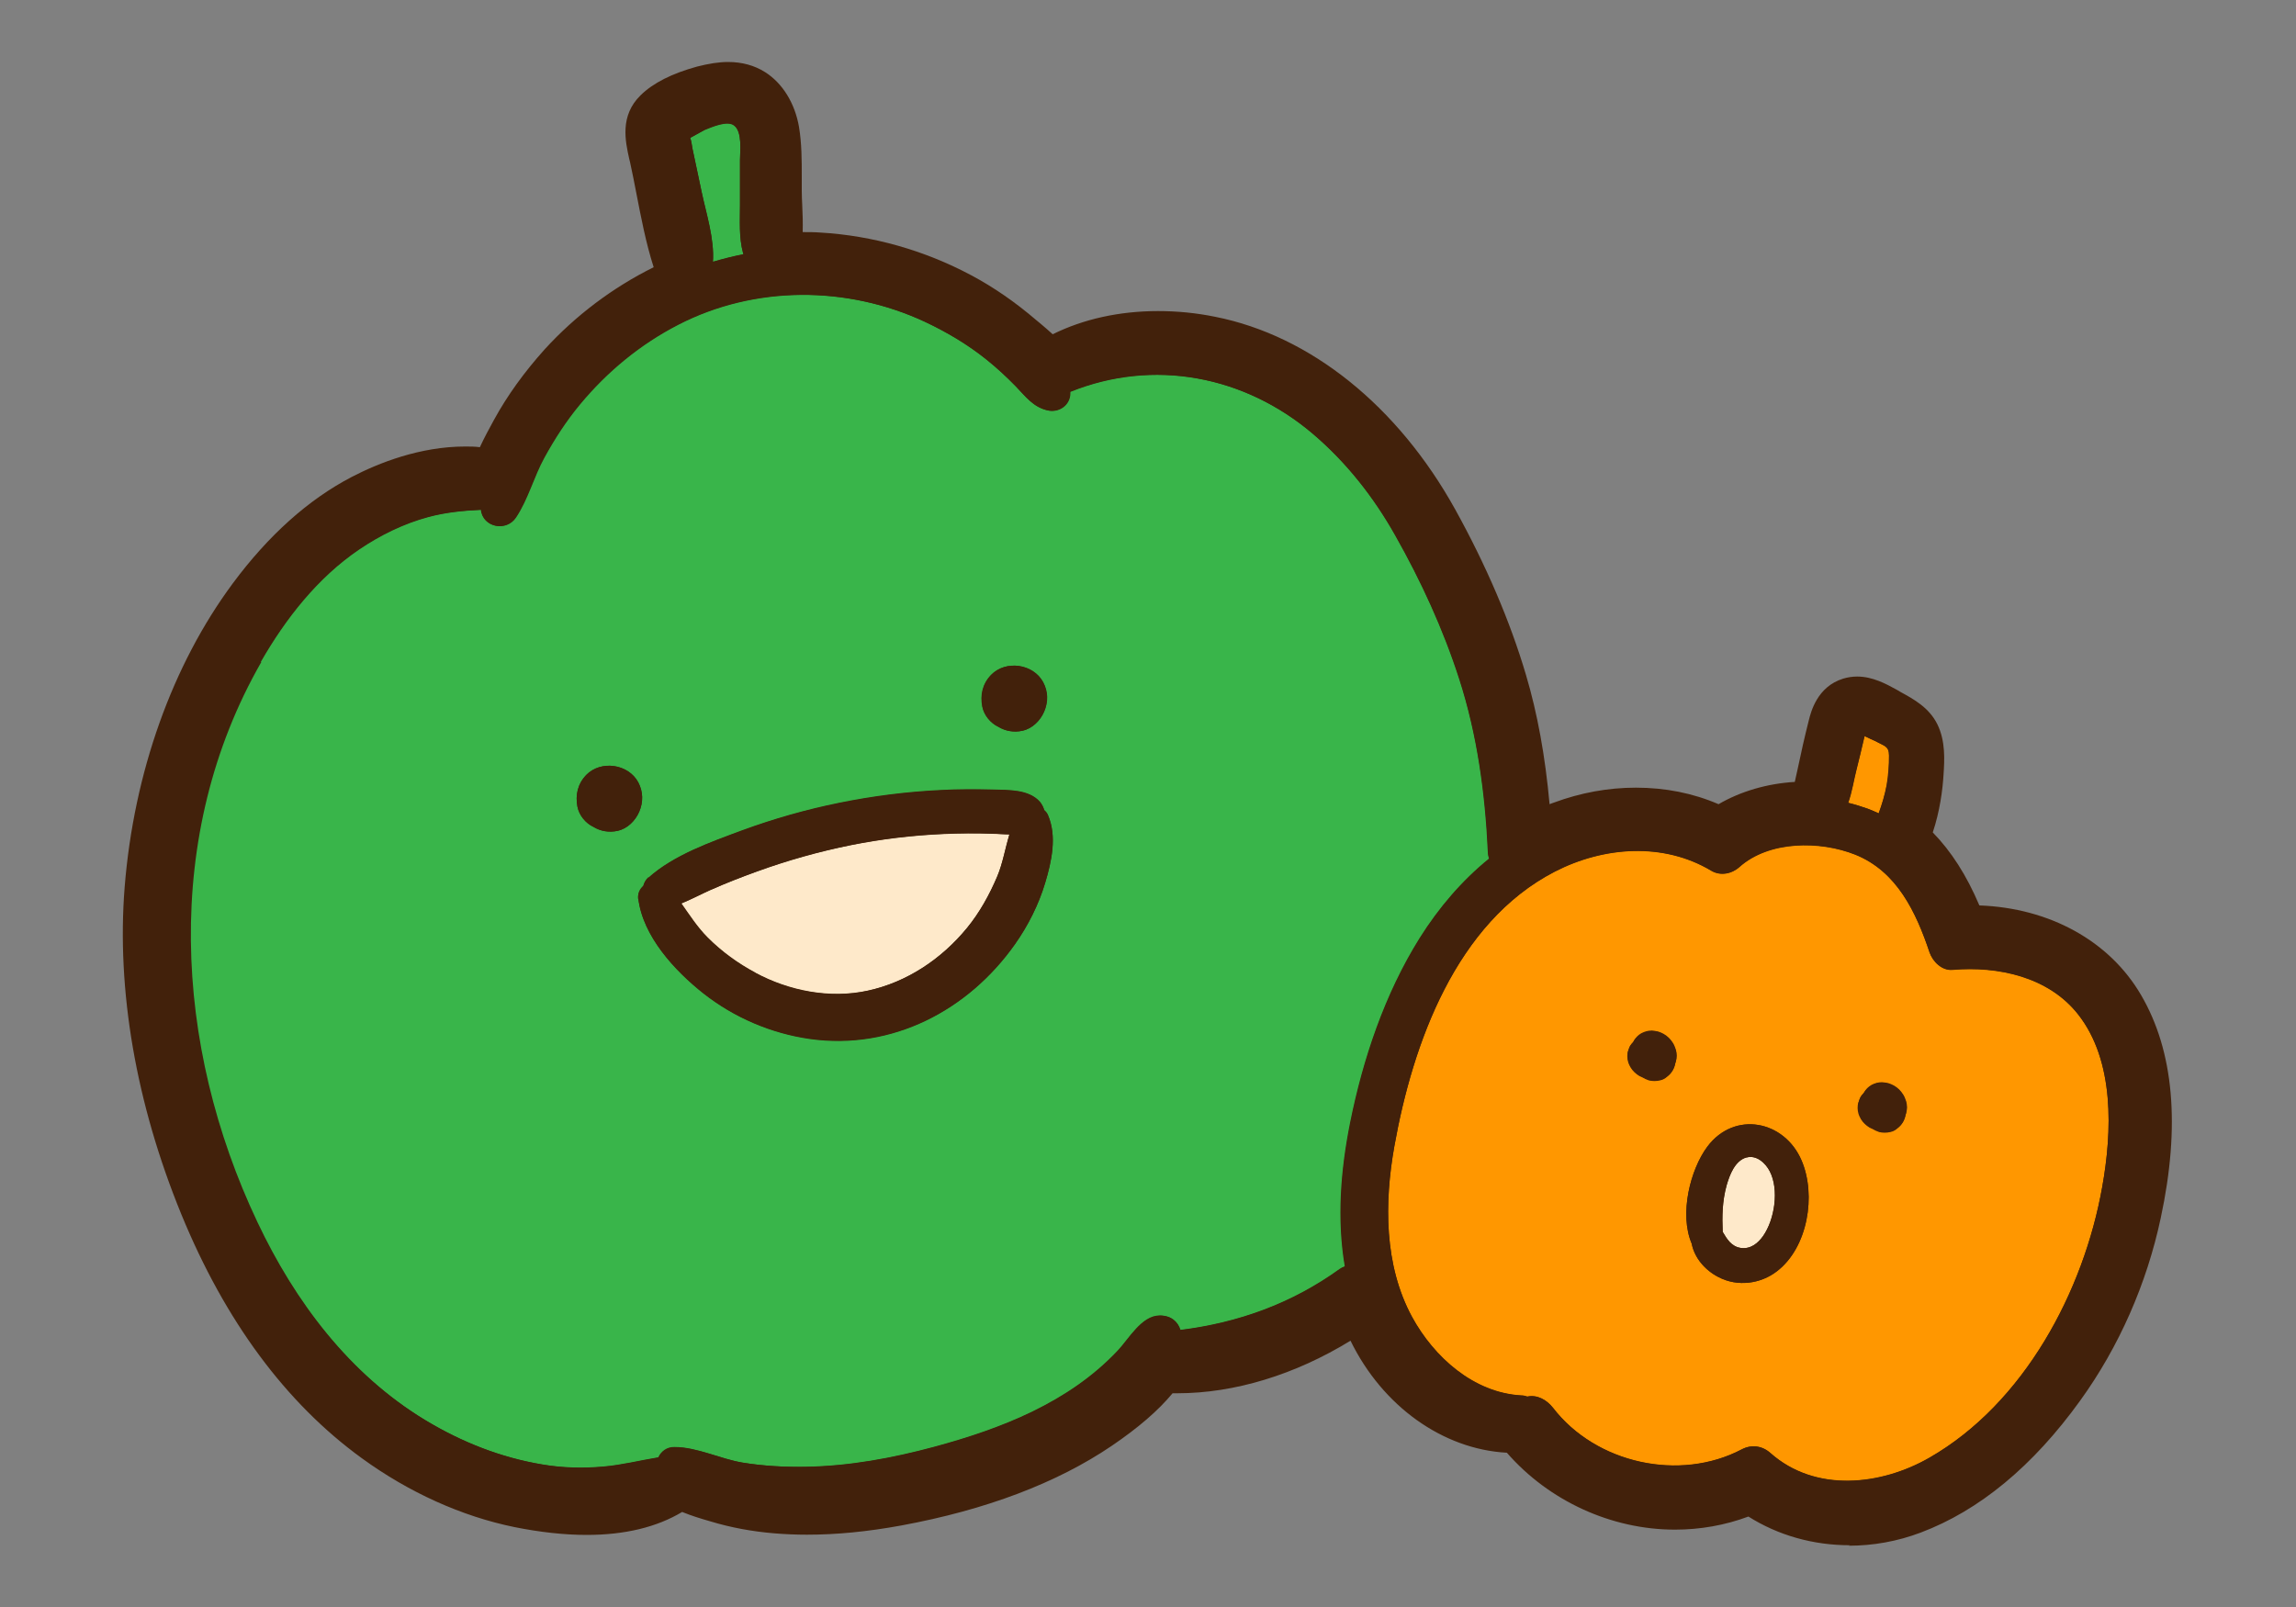 <?xml version="1.0" encoding="UTF-8"?><svg id="_レイヤー_1" xmlns="http://www.w3.org/2000/svg" viewBox="0 0 100 70"><rect x="0" y="0" width="100" height="70" fill="#808080" stroke="none"/><defs><style>.cls-1{fill:#fee9ca;}.cls-2{fill:#39b54a;}.cls-3{fill:#ff9700;}.cls-4{fill:#42210b;}</style></defs><path class="cls-4" d="M25.29,64.66c-.62,0-1.22-.05-1.79-.14-1.84-.31-3.64-.99-5.36-2.03-3.13-1.89-5.69-4.91-7.61-8.95-4.01-8.48-3.94-17.85.19-25.07,1.29-2.26,2.81-3.98,4.5-5.13,1.04-.71,2.14-1.22,3.25-1.52.88-.24,1.77-.31,2.45-.34.01,0,.02,0,.04,0,.37,0,.69.28.73.66.05.02.09.03.12.03.04,0,.05-.02.06-.03.26-.4.45-.86.65-1.35.16-.39.33-.8.54-1.19.5-.91,1.05-1.74,1.64-2.45,1.27-1.53,2.79-2.76,4.5-3.64,1.76-.91,3.76-1.39,5.8-1.39,1.93,0,3.86.43,5.61,1.24,1.06.5,2.02,1.08,2.84,1.74.46.37.91.78,1.33,1.22l.21.22c.32.35.52.56.81.62,0-.02.08-.05.08-.07,0-.31.18-.59.46-.7,1.3-.53,2.66-.79,4.05-.79,2.6,0,5.19.98,7.27,2.75,1.47,1.25,2.74,2.81,3.76,4.64,1.24,2.21,2.17,4.29,2.84,6.38.72,2.25,1.14,4.78,1.28,7.73,0,.04,0,.07.02.11.09.29,0,.6-.24.78-1.08.87-2.04,1.97-2.86,3.28-1.34,2.13-2.32,4.75-2.93,7.8-.46,2.27-.53,4.23-.23,5.98.06.36-.15.71-.5.82-2.12,1.52-4.57,2.46-7.31,2.8-.03,0-.06,0-.09,0-.32,0-.6-.21-.7-.51-.03-.08-.04-.12-.19-.12-.25,0-.65.5-.91.82-.14.18-.28.35-.42.5-2.4,2.54-5.7,3.67-8.31,4.37-2.14.58-4.03.87-5.77.9h-.27c-.92,0-1.8-.06-2.6-.19-.45-.07-.89-.21-1.31-.33-.55-.17-1.07-.33-1.54-.33-.1.22-.35.4-.59.44-.27.04-.54.1-.81.15-.52.1-1.06.21-1.62.25-.35.03-.71.05-1.07.05ZM28.53,39.12c.22,1.54,1.69,2.9,2.56,3.58,1.24.98,2.72,1.61,4.28,1.83.37.05.74.08,1.11.08,2.77,0,5.36-1.42,7.11-3.91.53-.76.95-1.6,1.2-2.45.25-.82.46-1.76.15-2.46-.11-.1-.16-.18-.19-.32-.25-.31-.82-.33-1.33-.34h-.23c-.29-.01-.58-.02-.86-.02-.44,0-.87.01-1.31.03-1.44.07-2.91.25-4.35.54-1.39.28-2.76.67-4.09,1.16l-.19.07c-1.28.47-2.73,1-3.67,1.85-.03.13-.1.25-.2.35ZM26.52,34.09c-.11,0-.31.02-.46.18-.18.19-.25.44-.19.73.03.14.15.29.29.35.17.1.29.13.41.13.05,0,.11,0,.17-.02.17-.04.34-.2.42-.4.07-.16.12-.4-.01-.65-.11-.2-.35-.33-.63-.33ZM44.16,29.73c-.11,0-.31.02-.46.18-.18.19-.25.44-.19.73.03.14.15.29.29.35.17.1.29.13.41.13.05,0,.11,0,.17-.02.17-.04.34-.2.42-.4.07-.16.12-.4-.01-.65-.11-.2-.35-.33-.63-.33Z"/><path class="cls-4" d="M31.05,12.14c-.16,0-.33-.06-.46-.16-.19-.15-.29-.38-.27-.62.04-.65-.14-1.4-.31-2.13-.06-.24-.12-.48-.16-.71l-.4-1.89c-.01-.06-.02-.12-.03-.19,0-.05-.01-.11-.03-.16-.11-.34.02-.74.33-.91l.33-.18c.19-.11.36-.2.39-.21.37-.15.81-.33,1.24-.33.29,0,.54.08.74.23.61.46.58,1.32.56,1.89v.2s0,1.96,0,1.96v.41c-.01.54-.02,1.04.1,1.48.07.2.06.43-.05.62s-.28.32-.49.36c-.43.08-.85.19-1.26.31-.07.02-.14.03-.21.03Z"/><path class="cls-4" d="M81.83,36.17c-.11,0-.21-.02-.31-.07-.14-.06-.28-.12-.42-.18-.25-.09-.51-.17-.77-.24-.2-.05-.38-.18-.47-.37-.1-.18-.12-.4-.05-.6.1-.27.16-.58.23-.88.04-.18.07-.34.11-.5.08-.32.16-.64.23-.96l.1-.44c.05-.22.21-.43.41-.52.11-.05.24-.08.36-.08.1,0,.2.02.28.06.1.05.46.22.49.23l.18.09c.3.14.8.39.81,1.17,0,.5-.03.98-.12,1.42-.08.42-.19.84-.38,1.35-.07.19-.22.35-.41.43-.09.04-.19.06-.28.06Z"/><path class="cls-4" d="M80.45,65.24c-1.47,0-2.79-.48-3.82-1.39-.08-.07-.17-.11-.25-.11-.06,0-.11.02-.17.05-.98.51-2.11.78-3.27.78-2.33,0-4.53-1.05-5.88-2.8-.11-.14-.24-.23-.34-.23-.05.01-.11.02-.17.02-.09,0-.18-.01-.25-.04-2.2-.13-4.2-1.55-5.43-3.81-1.13-2.07-1.41-4.73-.85-7.92.78-4.36,2.69-10.07,7.37-12.49,1.25-.64,2.6-.98,3.93-.98s2.54.33,3.59.97c.04.02.07.03.11.03.08,0,.18-.04.25-.11.82-.73,2-1.13,3.34-1.13.84,0,1.72.16,2.46.46,2.12.84,3.04,2.86,3.67,4.71.05.15.19.26.24.26.27-.02.55-.04.83-.04,2.27,0,4.15.8,5.29,2.25,1.43,1.82,1.83,4.54,1.2,8.1-.75,4.19-3.21,9.62-7.88,12.3-1.24.71-2.64,1.1-3.96,1.1ZM76.21,49.71c-.49,0-.93.24-1.26.68-.63.84-1.01,2.51-.59,3.5.02.05.04.1.05.15.07.37.37.73.79.94.22.11.46.17.71.17.38,0,.75-.13,1.05-.36,1.08-.84,1.34-2.78.84-3.95-.29-.69-.91-1.14-1.58-1.14ZM71.91,45.65s-.04.01-.07.02c-.03.06-.12.17-.17.22l-.05.1s.04.12.04.12c.03.04.07.09.12.12.04.01.1.04.13.06.05.03.1.05.17.07.02-.01.07-.05.09-.06.04-.03.06-.06.07-.12,0-.04.02-.08.03-.12v-.11c0-.07-.02-.1-.02-.1-.02-.02-.04-.06-.06-.08-.11-.08-.15-.1-.18-.11,0,0-.06,0-.1,0Z"/><path class="cls-4" d="M36.45,44.03c-1.33,0-2.67-.35-3.9-1.01-.85-.46-1.61-1.02-2.25-1.66-.4-.41-.72-.85-1.02-1.29l-.2-.29c-.13-.18-.17-.41-.11-.63.06-.22.22-.39.43-.48.25-.1.49-.22.74-.34.19-.09.37-.18.56-.26.59-.26,1.25-.52,2.01-.8,1.36-.49,2.77-.89,4.2-1.18,1.36-.27,2.77-.45,4.18-.51.42-.02.84-.03,1.27-.03.3,0,.61,0,.91.01h.32c.14.02.27.03.4.03.23,0,.45.11.58.3.14.19.18.43.11.65-.06.21-.12.43-.17.65-.1.41-.21.84-.38,1.25-.4.94-.88,1.76-1.43,2.43-1.26,1.53-2.95,2.59-4.74,2.98-.48.11-.99.16-1.5.16h0Z"/><path class="cls-4" d="M75.93,55.1c-.07,0-.14,0-.22-.02-.76-.11-1.09-.67-1.32-1.04-.06-.1-.1-.23-.11-.35-.03-.66-.04-1.44.2-2.26.1-.36.41-1.46,1.38-1.73.12-.03.24-.05.36-.05.72,0,1.24.53,1.49,1.02.57,1.12.27,2.7-.35,3.58-.38.54-.9.84-1.45.84Z"/><path class="cls-4" d="M80.57,67.31c-1.6,0-3.12-.43-4.42-1.25-1.02.38-2.1.57-3.2.57-2.77,0-5.49-1.25-7.32-3.35-2.79-.15-5.42-2.03-6.81-4.88-2.41,1.48-5.05,2.29-7.54,2.29-.07,0-.14,0-.21,0-.63.76-1.49,1.5-2.65,2.29-2.39,1.62-5.48,2.79-9.17,3.47-1.48.27-2.82.4-4.1.4-.48,0-.96-.02-1.44-.06-.95-.08-1.88-.25-2.77-.52-.42-.12-.84-.25-1.23-.41-1.1.66-2.49,1-4.16,1h0c-.98,0-2.04-.12-3.14-.34-2.3-.47-4.6-1.51-6.65-3-3.32-2.41-5.96-5.99-7.86-10.62-1.98-4.83-2.83-9.77-2.47-14.27.4-4.97,2.07-9.66,4.71-13.22,1.55-2.09,3.29-3.65,5.17-4.63,1.17-.61,2.98-1.33,4.95-1.33.22,0,.43,0,.64.03.19-.41.4-.8.62-1.2.58-1.06,1.32-2.08,2.2-3.06,1.34-1.47,2.97-2.7,4.75-3.58-.34-1.06-.55-2.17-.76-3.25-.09-.45-.17-.89-.27-1.33l-.03-.12c-.18-.8-.42-1.9.49-2.79.55-.54,1.37-.95,2.46-1.25.51-.13.95-.2,1.35-.2.61,0,1.15.15,1.61.44.76.48,1.3,1.35,1.48,2.39.12.73.12,1.46.12,2.16,0,.21,0,.42,0,.63,0,.2.01.4.02.61.02.39.03.78.02,1.18.26,0,.51,0,.77.02,2.26.13,4.53.77,6.57,1.86.98.52,1.93,1.18,2.84,1.96l.17.14c.17.15.36.3.54.47,1.33-.66,2.9-1.01,4.59-1.01.83,0,1.66.08,2.49.25,4.14.82,7.95,3.88,10.45,8.39,1.35,2.44,2.39,4.87,3.08,7.2.5,1.68.84,3.54,1.03,5.64.06-.02.12-.05.19-.07,1.16-.43,2.36-.65,3.57-.65,1.28,0,2.49.24,3.6.72.96-.56,2.12-.9,3.32-.97.02-.09.12-.54.12-.54.15-.72.31-1.43.49-2.14.09-.36.36-1.47,1.5-1.82.2-.06.4-.09.61-.09.67,0,1.26.32,1.73.58l.17.1c.55.3,1.23.67,1.59,1.4.36.73.31,1.56.27,2.18-.04.67-.16,1.6-.47,2.53.8.82,1.47,1.86,2.03,3.18,3.06.11,5.67,1.55,7.04,3.9,1.43,2.44,1.72,5.7.86,9.71-.61,2.87-1.82,5.62-3.51,7.96-2.06,2.86-4.4,4.79-6.95,5.75-1.01.38-2.06.57-3.13.57ZM76.38,62.27c.45,0,.87.17,1.23.48.75.67,1.74,1.02,2.85,1.02s2.21-.32,3.23-.91c4.23-2.43,6.48-7.43,7.17-11.29.38-2.15.54-5.1-.91-6.93-1.16-1.47-3.09-1.69-4.13-1.69-.23,0-.47.01-.7.03-.02,0-.11,0-.13,0-.83,0-1.43-.65-1.63-1.26-.52-1.54-1.25-3.19-2.82-3.82-.58-.23-1.26-.36-1.92-.36-.98,0-1.81.27-2.36.76-.35.31-.79.48-1.23.48h0c-.31,0-.61-.08-.87-.24-.84-.5-1.79-.76-2.84-.76s-2.22.28-3.25.82c-4.15,2.15-5.88,7.4-6.6,11.44-.51,2.85-.27,5.19.69,6.96.76,1.4,2.25,2.93,4.15,3.04.1,0,.19.02.28.04.05,0,.09,0,.14,0,.57,0,1.12.29,1.51.8,1.06,1.37,2.86,2.22,4.71,2.22.92,0,1.82-.21,2.58-.62.27-.14.56-.22.86-.22ZM20.48,22.97c-.5.04-1.07.11-1.61.26-.96.26-1.9.7-2.81,1.32-1.51,1.02-2.87,2.58-4.05,4.65-3.9,6.8-3.95,15.66-.14,23.71,1.79,3.78,4.16,6.58,7.04,8.32,1.56.94,3.19,1.56,4.84,1.83.49.08,1.01.12,1.55.12.31,0,.63-.01.94-.04.48-.04.96-.13,1.47-.23.18-.03.36-.07.54-.1.28-.33.69-.52,1.14-.52.7,0,1.35.2,1.98.39.39.12.76.23,1.12.29.73.12,1.53.18,2.37.18h.25c1.61-.02,3.38-.3,5.41-.85,2.42-.65,5.48-1.69,7.63-3.97.11-.11.22-.25.33-.4.46-.58,1.09-1.38,2.06-1.38.53,0,.98.21,1.28.57,2.23-.34,4.23-1.13,5.97-2.35-.24-1.8-.14-3.77.31-6.01.65-3.22,1.7-6.01,3.13-8.29.82-1.31,1.79-2.45,2.86-3.37-.14-2.8-.53-5.19-1.21-7.31-.64-1.99-1.53-3.99-2.72-6.11-.94-1.68-2.1-3.1-3.43-4.24-1.82-1.54-4.06-2.4-6.32-2.4-1.06,0-2.11.18-3.13.54-.21.62-.77,1.02-1.43,1.02-.12,0-.24-.01-.35-.04-.75-.17-1.18-.64-1.57-1.06l-.19-.2c-.39-.4-.79-.77-1.2-1.1-.73-.58-1.58-1.11-2.54-1.56-1.55-.72-3.27-1.11-4.98-1.11-1.8,0-3.57.42-5.12,1.22-1.54.79-2.9,1.9-4.04,3.28-.53.64-1.03,1.38-1.48,2.21-.18.34-.33.69-.48,1.05-.22.53-.45,1.09-.79,1.6-.29.45-.79.71-1.32.71s-1.02-.26-1.3-.68ZM31.27,8.21c.04.21.1.44.15.67.02.08.04.17.06.26v-2.16c0-.07,0-.16,0-.26,0-.13.01-.38,0-.56-.16.04-.35.12-.44.16-.05.02-.1.05-.16.08l.38,1.83Z"/><path class="cls-4" d="M26.58,36.96c-.39,0-.78-.11-1.11-.31-.5-.23-.92-.77-1.04-1.36-.15-.77.05-1.49.57-2.03.39-.41.93-.63,1.52-.63.82,0,1.56.43,1.92,1.11.32.59.34,1.27.07,1.91-.27.64-.83,1.12-1.46,1.26-.16.04-.32.05-.48.05Z"/><path class="cls-4" d="M44.21,32.6c-.39,0-.78-.11-1.11-.31-.5-.23-.92-.77-1.04-1.36-.15-.77.05-1.49.57-2.03.39-.41.93-.63,1.52-.63.82,0,1.56.43,1.92,1.11.32.59.34,1.27.07,1.91-.27.64-.83,1.12-1.46,1.26-.16.04-.32.05-.48.05Z"/><path class="cls-4" d="M36.49,46.07c-.44,0-.88-.03-1.31-.09-1.82-.25-3.54-.99-4.99-2.13-1.06-.83-2.87-2.54-3.12-4.63-.04-.37.06-.73.3-1.01.08-.2.21-.38.38-.53,1.15-1.04,2.75-1.63,4.15-2.14l.18-.07c1.4-.51,2.85-.92,4.31-1.22,1.52-.31,3.06-.5,4.57-.57.46-.02.92-.03,1.38-.03.3,0,.61,0,.91.01h.21c.73.02,1.74.04,2.39.8.11.13.2.28.26.43.07.09.14.19.19.3.5,1.14.23,2.39-.09,3.47-.3,1.01-.78,1.97-1.41,2.87-2.03,2.88-5.06,4.53-8.31,4.53h0ZM30.79,39.65c.18.24.35.46.55.67.54.54,1.18,1.02,1.9,1.41,1.01.54,2.12.83,3.2.83.41,0,.81-.04,1.19-.13,1.47-.32,2.86-1.2,3.91-2.48.46-.56.87-1.25,1.21-2.07.11-.25.19-.54.26-.85-.23,0-.46,0-.68,0-.4,0-.8,0-1.2.03-1.33.06-2.66.22-3.95.48-1.35.27-2.69.65-3.99,1.12-.73.26-1.36.51-1.91.76-.17.07-.33.15-.5.23Z"/><path class="cls-4" d="M72.07,47.81c-.14,0-.29-.02-.43-.06-.19-.07-.31-.12-.41-.18-.06-.03-.12-.06-.18-.09-.26-.16-.48-.37-.64-.62-.08-.14-.15-.3-.19-.45-.04-.14-.11-.51.01-.88.02-.06.09-.28.2-.42.02-.03.07-.1.13-.17.16-.25.34-.41.55-.54.26-.15.54-.23.83-.23,0,0,.12,0,.14.01.11.01.22.02.32.05.12.03.25.09.36.14.18.09.31.19.43.3.14.12.23.26.3.37.08.13.15.28.21.46.09.29.09.63,0,.94,0,0,0,.03-.02.05-.08.39-.29.73-.61.97-.13.13-.35.24-.59.3-.12.03-.27.05-.41.05Z"/><path class="cls-4" d="M82.09,50.06c-.15,0-.29-.02-.44-.06-.19-.07-.31-.12-.41-.18-.06-.03-.12-.06-.18-.09-.26-.15-.48-.37-.63-.62-.08-.14-.15-.3-.19-.45-.04-.14-.11-.51.01-.89.03-.08.1-.28.2-.42.02-.03.06-.1.13-.17.16-.25.34-.42.55-.54.26-.15.53-.22.83-.23,0,0,.12,0,.14.01.11.01.22.02.32.05.12.03.25.09.36.14.19.09.32.2.43.3.13.12.23.26.3.37.08.13.15.28.21.46.09.3.09.64,0,.94,0,0,0,.03-.02.05-.08.39-.29.72-.61.97-.13.13-.35.24-.59.3-.12.03-.27.05-.41.05Z"/><path class="cls-4" d="M75.9,56.62c-.49,0-.97-.12-1.39-.34-.79-.41-1.36-1.12-1.54-1.9-.62-1.56-.09-3.69.8-4.88.6-.81,1.49-1.27,2.44-1.27,1.26,0,2.41.8,2.93,2.03.72,1.7.37,4.39-1.29,5.68-.56.43-1.25.67-1.95.67h0ZM75.76,53.45c.07.11.12.18.16.19h0c.06,0,.16-.07.26-.21.39-.55.5-1.56.24-2.07-.06-.12-.14-.19-.18-.22-.05.03-.19.17-.34.7-.14.51-.17,1-.15,1.61Z"/><path class="cls-2" d="M18.52,61.86c1.57.95,3.29,1.63,5.1,1.93.88.15,1.79.17,2.67.09.8-.07,1.58-.27,2.38-.4.12-.26.37-.46.71-.45.98,0,1.99.52,2.97.68.9.15,1.83.2,2.75.18,1.89-.03,3.77-.38,5.59-.87,2.92-.79,5.85-1.93,7.97-4.17.5-.52,1.05-1.55,1.85-1.55.49,0,.78.27.89.63,2.52-.31,4.86-1.15,6.95-2.66.07-.05.14-.08.22-.11-.35-2.06-.18-4.2.23-6.25.56-2.79,1.51-5.62,3.03-8.05.83-1.32,1.84-2.5,3.02-3.46-.03-.09-.05-.18-.05-.29-.12-2.56-.46-5.1-1.25-7.54-.7-2.17-1.66-4.26-2.78-6.24-.94-1.67-2.13-3.19-3.6-4.44-2.99-2.54-6.95-3.29-10.57-1.83,0,.02,0,.04,0,.06,0,.52-.49.86-.98.75-.63-.14-.96-.61-1.39-1.05-.4-.41-.82-.8-1.27-1.16-.82-.66-1.74-1.2-2.69-1.65-3.39-1.58-7.42-1.59-10.75.13-1.65.85-3.09,2.03-4.27,3.46-.6.72-1.12,1.51-1.56,2.33-.46.84-.7,1.8-1.23,2.6-.42.64-1.44.44-1.52-.33-.77.04-1.54.11-2.29.31-1.09.29-2.1.79-3.03,1.42-1.81,1.23-3.2,3.01-4.28,4.89-4.31,7.52-3.8,16.71-.17,24.39,1.64,3.47,4.01,6.63,7.33,8.64ZM43.17,29.4c.64-.66,1.84-.49,2.27.32.22.41.22.86.04,1.28-.17.39-.51.73-.94.83-.37.08-.74.02-1.05-.17-.35-.16-.62-.5-.7-.88-.1-.51.02-1,.38-1.38ZM28.24,38.23c1.1-.99,2.73-1.56,4.1-2.07,1.37-.5,2.77-.9,4.2-1.19,1.47-.3,2.97-.49,4.46-.56.74-.04,1.49-.04,2.23-.02.69.02,1.58-.02,2.07.54.08.1.14.22.18.35.06.06.12.12.16.21.4.93.16,2.03-.12,2.96-.28.95-.74,1.85-1.31,2.66-2.04,2.9-5.36,4.63-8.93,4.13-1.68-.23-3.3-.92-4.64-1.98-1.26-.99-2.65-2.49-2.84-4.14-.03-.22.07-.41.22-.54.03-.13.1-.27.23-.38ZM25.53,33.76c.64-.66,1.84-.49,2.27.32.22.41.22.86.04,1.28-.17.39-.51.73-.94.83-.37.08-.74.02-1.05-.17-.35-.16-.62-.5-.7-.88-.1-.51.02-1,.38-1.38Z"/><path class="cls-2" d="M30.7,5.65s-.39.22-.64.35c.05.14.07.32.1.47.13.63.26,1.26.4,1.89.2.93.56,2.04.49,3.04.44-.13.88-.24,1.33-.33,0-.02-.02-.04-.02-.07-.18-.67-.13-1.4-.13-2.08,0-.65,0-1.31,0-1.96,0-.39.11-1.23-.26-1.51-.29-.22-.96.07-1.27.19Z"/><path class="cls-3" d="M81.83,35.43c.14-.4.27-.81.35-1.24.08-.42.11-.85.1-1.28,0-.41-.2-.41-.6-.63-.04-.02-.29-.13-.47-.22,0,.02,0,.04-.01.06-.11.47-.22.94-.34,1.41-.11.42-.19.97-.36,1.44.29.07.58.16.86.26.16.06.32.13.47.2Z"/><path class="cls-3" d="M67.72,37.96c-4.3,2.22-6.19,7.48-6.99,11.96-.44,2.46-.45,5.19.77,7.44.96,1.75,2.68,3.3,4.75,3.42.1,0,.19.02.27.05.43-.09.84.14,1.12.49,1.87,2.43,5.52,3.23,8.22,1.81.43-.22.89-.16,1.25.16,1.95,1.73,4.81,1.42,6.93.2,4.12-2.37,6.71-7.24,7.52-11.79.43-2.4.55-5.48-1.05-7.52-1.29-1.64-3.49-2.11-5.47-1.94-.46.04-.86-.36-1-.76-.59-1.75-1.42-3.54-3.24-4.26-1.54-.61-3.75-.62-5.04.54-.34.3-.83.4-1.23.16-2.09-1.25-4.69-1.05-6.81.04ZM80.95,48s.06-.18.09-.22c.03-.06.07-.11.12-.15,0-.01,0-.02.02-.03.08-.14.19-.24.32-.32.14-.08.29-.12.46-.12.08,0,.19.01.27.04.08.02.17.06.24.1.09.04.17.11.24.18.07.06.13.15.18.23.05.08.09.19.12.28.05.16.05.35,0,.52,0,.02-.01.04-.02.06-.04.23-.15.43-.35.58-.09.08-.19.14-.31.16-.16.04-.33.04-.49,0-.11-.04-.2-.08-.28-.13-.05-.02-.09-.04-.13-.06-.15-.09-.29-.22-.38-.37-.04-.07-.09-.17-.11-.25-.04-.14-.05-.33,0-.47ZM74.36,49.95c1.18-1.58,3.36-1.15,4.11.61.64,1.51.27,3.78-1.07,4.81-.72.56-1.73.69-2.55.26-.59-.3-1.05-.84-1.17-1.46-.55-1.29-.06-3.23.68-4.22ZM71.93,44.91c.08,0,.19.01.27.04.08.02.17.06.24.1.09.04.17.11.24.18.07.06.13.15.18.23.05.08.09.19.12.28.05.16.05.35,0,.52,0,.02-.01.04-.02.06-.04.23-.15.43-.35.58-.09.08-.19.14-.31.16-.16.04-.33.04-.49,0-.11-.04-.2-.08-.28-.13-.05-.02-.09-.04-.13-.06-.15-.09-.29-.22-.38-.37-.04-.07-.09-.17-.11-.25-.04-.14-.05-.33,0-.47.02-.05.06-.18.09-.22.03-.06.07-.11.12-.15,0-.01,0-.02.02-.03.08-.14.19-.24.32-.32.14-.08.29-.12.46-.12Z"/><path class="cls-1" d="M32.9,42.37c1.47.79,3.25,1.14,4.9.78,1.72-.37,3.21-1.38,4.32-2.73.55-.67.98-1.45,1.32-2.25.24-.57.34-1.23.53-1.83-.24,0-.49-.02-.74-.03-.71-.02-1.41-.02-2.12.01-1.37.06-2.72.22-4.06.49-1.39.28-2.76.66-4.09,1.15-.66.24-1.32.5-1.96.78-.44.19-.87.42-1.32.61.36.51.7,1.04,1.15,1.49.61.61,1.31,1.12,2.08,1.53Z"/><path class="cls-1" d="M75.03,53.66c.19.32.38.64.79.7.42.06.74-.2.97-.52.51-.72.71-2.02.29-2.82-.19-.36-.58-.72-1.01-.6-.51.14-.74.77-.87,1.22-.19.69-.2,1.35-.17,2.03Z"/><path class="cls-4" d="M16.21,62.91c1.88,1.37,4.08,2.41,6.36,2.88,2.17.45,4.97.61,6.9-.64.06-.04.11-.08.16-.13.49.25,1.05.41,1.53.55.86.25,1.74.41,2.62.49,1.78.15,3.59-.01,5.34-.33,3.07-.56,6.29-1.59,8.89-3.36.96-.65,1.99-1.46,2.72-2.43,0,0,.02,0,.02,0,2.98.15,5.96-.95,8.4-2.64.09.24.2.48.31.71,1.2,2.5,3.67,4.54,6.52,4.53,2.46,3.03,6.67,4.2,10.26,2.69,2.07,1.47,4.81,1.72,7.2.82,2.75-1.03,4.92-3.14,6.61-5.49,1.64-2.28,2.81-4.94,3.39-7.69.63-2.97.81-6.47-.78-9.19-1.42-2.42-4.18-3.57-6.91-3.54-.55-1.43-1.29-2.74-2.39-3.71.37-.87.54-1.88.6-2.77.04-.58.07-1.27-.19-1.81-.28-.57-.88-.86-1.41-1.15-.56-.31-1.16-.66-1.81-.46-.61.19-.86.72-1,1.29-.17.7-.33,1.41-.49,2.12-.07.34-.19.73-.22,1.1-1.38-.02-2.77.32-3.89,1.08-2.17-1.05-4.72-1.05-6.97-.21-.38.14-.74.3-1.09.48-.15-2.2-.46-4.41-1.09-6.53-.72-2.45-1.78-4.82-3.02-7.05-2.11-3.8-5.57-7.16-9.95-8.03-2.34-.46-4.97-.28-7.06.94-.34-.36-.73-.67-1.06-.95-.84-.71-1.74-1.35-2.71-1.87-1.93-1.03-4.07-1.65-6.26-1.77-.52-.03-1.03-.03-1.55,0,.16-.82.06-1.71.05-2.53-.01-.88.03-1.8-.12-2.67-.12-.73-.51-1.48-1.15-1.89-.73-.46-1.59-.36-2.39-.15-.72.19-1.59.52-2.14,1.06-.65.64-.43,1.44-.26,2.23.36,1.69.61,3.5,1.22,5.12-1.93.85-3.69,2.11-5.12,3.68-.81.89-1.52,1.86-2.1,2.91-.28.51-.58,1.07-.81,1.65-1.92-.33-4.02.29-5.71,1.16-1.98,1.03-3.6,2.63-4.92,4.41-2.72,3.68-4.2,8.31-4.56,12.84-.38,4.73.62,9.56,2.42,13.93,1.64,4.02,4.07,7.73,7.61,10.31ZM11.36,28.83c1.08-1.88,2.47-3.66,4.28-4.89.93-.63,1.95-1.13,3.03-1.42.75-.2,1.52-.28,2.29-.31.08.77,1.1.97,1.52.33.53-.8.77-1.76,1.23-2.6.45-.82.96-1.61,1.56-2.33,1.19-1.43,2.62-2.61,4.27-3.46,3.33-1.72,7.36-1.71,10.75-.13.95.44,1.87.99,2.69,1.65.45.36.87.75,1.27,1.16.42.44.76.91,1.39,1.05.49.11.98-.23.98-.75,0-.02,0-.04,0-.06,3.62-1.46,7.58-.71,10.57,1.83,1.47,1.25,2.66,2.76,3.6,4.44,1.12,1.99,2.08,4.07,2.78,6.24.78,2.45,1.13,4.98,1.25,7.54,0,.1.02.2.05.29-1.19.96-2.2,2.14-3.02,3.46-1.52,2.42-2.47,5.25-3.03,8.05-.41,2.05-.58,4.19-.23,6.25-.08.03-.15.06-.22.11-2.09,1.5-4.43,2.35-6.95,2.66-.11-.36-.4-.63-.89-.63-.8,0-1.36,1.03-1.85,1.55-2.12,2.24-5.05,3.38-7.97,4.17-1.82.49-3.7.84-5.59.87-.91.01-1.84-.04-2.75-.18-.98-.16-1.98-.67-2.97-.68-.35,0-.59.19-.71.45-.79.13-1.58.33-2.38.4-.89.08-1.79.06-2.67-.09-1.81-.3-3.53-.98-5.1-1.93-3.32-2.01-5.69-5.17-7.33-8.64-3.64-7.68-4.14-16.87.17-24.39ZM32.23,6.97c0,.65,0,1.31,0,1.96,0,.69-.05,1.42.13,2.08,0,.02.02.04.02.07-.45.09-.89.2-1.33.33.07-1-.3-2.11-.49-3.04-.13-.63-.26-1.26-.4-1.89-.03-.15-.04-.33-.1-.47.24-.13.6-.34.64-.35.31-.12.97-.42,1.27-.19.37.28.26,1.12.26,1.51ZM75.76,37.77c1.29-1.15,3.51-1.15,5.04-.54,1.82.73,2.66,2.52,3.24,4.26.14.4.53.8,1,.76,1.98-.17,4.18.3,5.47,1.94,1.6,2.03,1.48,5.12,1.05,7.52-.81,4.56-3.4,9.42-7.52,11.79-2.12,1.22-4.98,1.53-6.93-.2-.36-.32-.83-.39-1.25-.16-2.7,1.42-6.35.62-8.22-1.81-.28-.36-.69-.58-1.12-.49-.08-.03-.17-.05-.27-.05-2.08-.12-3.8-1.66-4.75-3.42-1.22-2.25-1.21-4.98-.77-7.44.8-4.48,2.68-9.74,6.99-11.96,2.12-1.09,4.72-1.29,6.81-.04.4.24.9.14,1.23-.16ZM80.85,33.53c.12-.47.23-.94.34-1.41,0-.02,0-.04.01-.06.18.09.42.2.47.22.4.22.6.21.6.63,0,.43-.03.86-.1,1.28-.08.43-.2.84-.35,1.24-.15-.07-.31-.14-.47-.2-.28-.1-.57-.19-.86-.26.17-.48.25-1.02.36-1.44Z"/><path class="cls-4" d="M25.85,36.02c.31.19.68.25,1.05.17.43-.09.77-.44.94-.83.18-.42.17-.87-.04-1.28-.43-.8-1.63-.98-2.27-.32-.37.38-.48.87-.38,1.38.07.37.35.71.7.88Z"/><path class="cls-4" d="M43.48,31.66c.31.19.68.25,1.05.17.43-.09.77-.44.94-.83.18-.42.17-.87-.04-1.28-.43-.8-1.63-.98-2.27-.32-.37.38-.48.87-.38,1.38.07.37.35.71.7.88Z"/><path class="cls-4" d="M27.8,39.14c.2,1.65,1.59,3.15,2.84,4.14,1.34,1.05,2.95,1.74,4.64,1.98,3.57.5,6.89-1.24,8.93-4.13.57-.81,1.02-1.71,1.31-2.66.28-.94.53-2.04.12-2.96-.04-.09-.09-.16-.16-.21-.03-.13-.1-.25-.18-.35-.48-.57-1.38-.52-2.07-.54-.74-.02-1.49-.02-2.23.02-1.5.07-2.99.26-4.46.56-1.43.29-2.83.68-4.2,1.19-1.37.5-3,1.07-4.1,2.07-.12.11-.2.24-.23.38-.15.13-.24.31-.22.54ZM30.99,38.75c.64-.29,1.3-.54,1.96-.78,1.33-.48,2.7-.87,4.09-1.15,1.34-.27,2.7-.43,4.06-.49.71-.03,1.41-.04,2.12-.01.25,0,.5.03.74.03-.18.61-.29,1.26-.53,1.83-.34.8-.77,1.58-1.32,2.25-1.11,1.35-2.61,2.35-4.32,2.73-1.65.36-3.42.02-4.9-.78-.76-.41-1.47-.92-2.08-1.53-.45-.45-.78-.98-1.15-1.49.45-.18.88-.41,1.32-.61Z"/><path class="cls-4" d="M71.15,45.36s0,.02-.02.03c-.04.05-.08.1-.12.15-.03.04-.08.17-.09.22-.05.14-.04.33,0,.47.02.08.06.18.11.25.09.15.23.28.38.37.04.02.08.04.13.06.08.05.17.08.28.13.16.04.33.04.49,0,.12-.03.22-.08.31-.16.19-.15.31-.35.35-.58,0-.02.02-.04.02-.06.05-.16.05-.36,0-.52-.03-.09-.07-.2-.12-.28-.05-.08-.11-.16-.18-.23-.07-.07-.15-.13-.24-.18-.08-.04-.16-.08-.24-.1-.08-.02-.18-.03-.27-.04-.16,0-.31.04-.46.12-.14.08-.24.19-.32.32Z"/><path class="cls-4" d="M81.06,48.73c.09.15.23.28.38.37.04.02.08.04.13.06.08.05.17.08.28.13.16.04.33.04.49,0,.12-.03.22-.08.31-.16.19-.15.31-.35.35-.58,0-.02.02-.04.02-.06.05-.16.05-.36,0-.52-.03-.09-.07-.2-.12-.28-.05-.08-.11-.16-.18-.23-.07-.07-.15-.13-.24-.18-.08-.04-.16-.08-.24-.1-.08-.02-.18-.03-.27-.04-.16,0-.31.04-.46.12-.14.08-.24.19-.32.32,0,.01,0,.02-.02.03-.04.05-.08.1-.12.15-.03.04-.08.17-.09.22-.05.14-.04.33,0,.47.02.08.06.18.11.25Z"/><path class="cls-4" d="M74.85,55.63c.82.43,1.83.3,2.55-.26,1.34-1.04,1.71-3.31,1.07-4.81-.74-1.76-2.93-2.19-4.11-.61-.74,1-1.23,2.93-.68,4.22.12.62.58,1.16,1.17,1.46ZM76.07,50.42c.44-.12.83.24,1.01.6.41.8.21,2.1-.29,2.82-.22.32-.55.58-.97.52-.41-.06-.6-.38-.79-.7-.03-.68-.02-1.34.17-2.03.13-.45.36-1.08.87-1.22Z"/></svg>